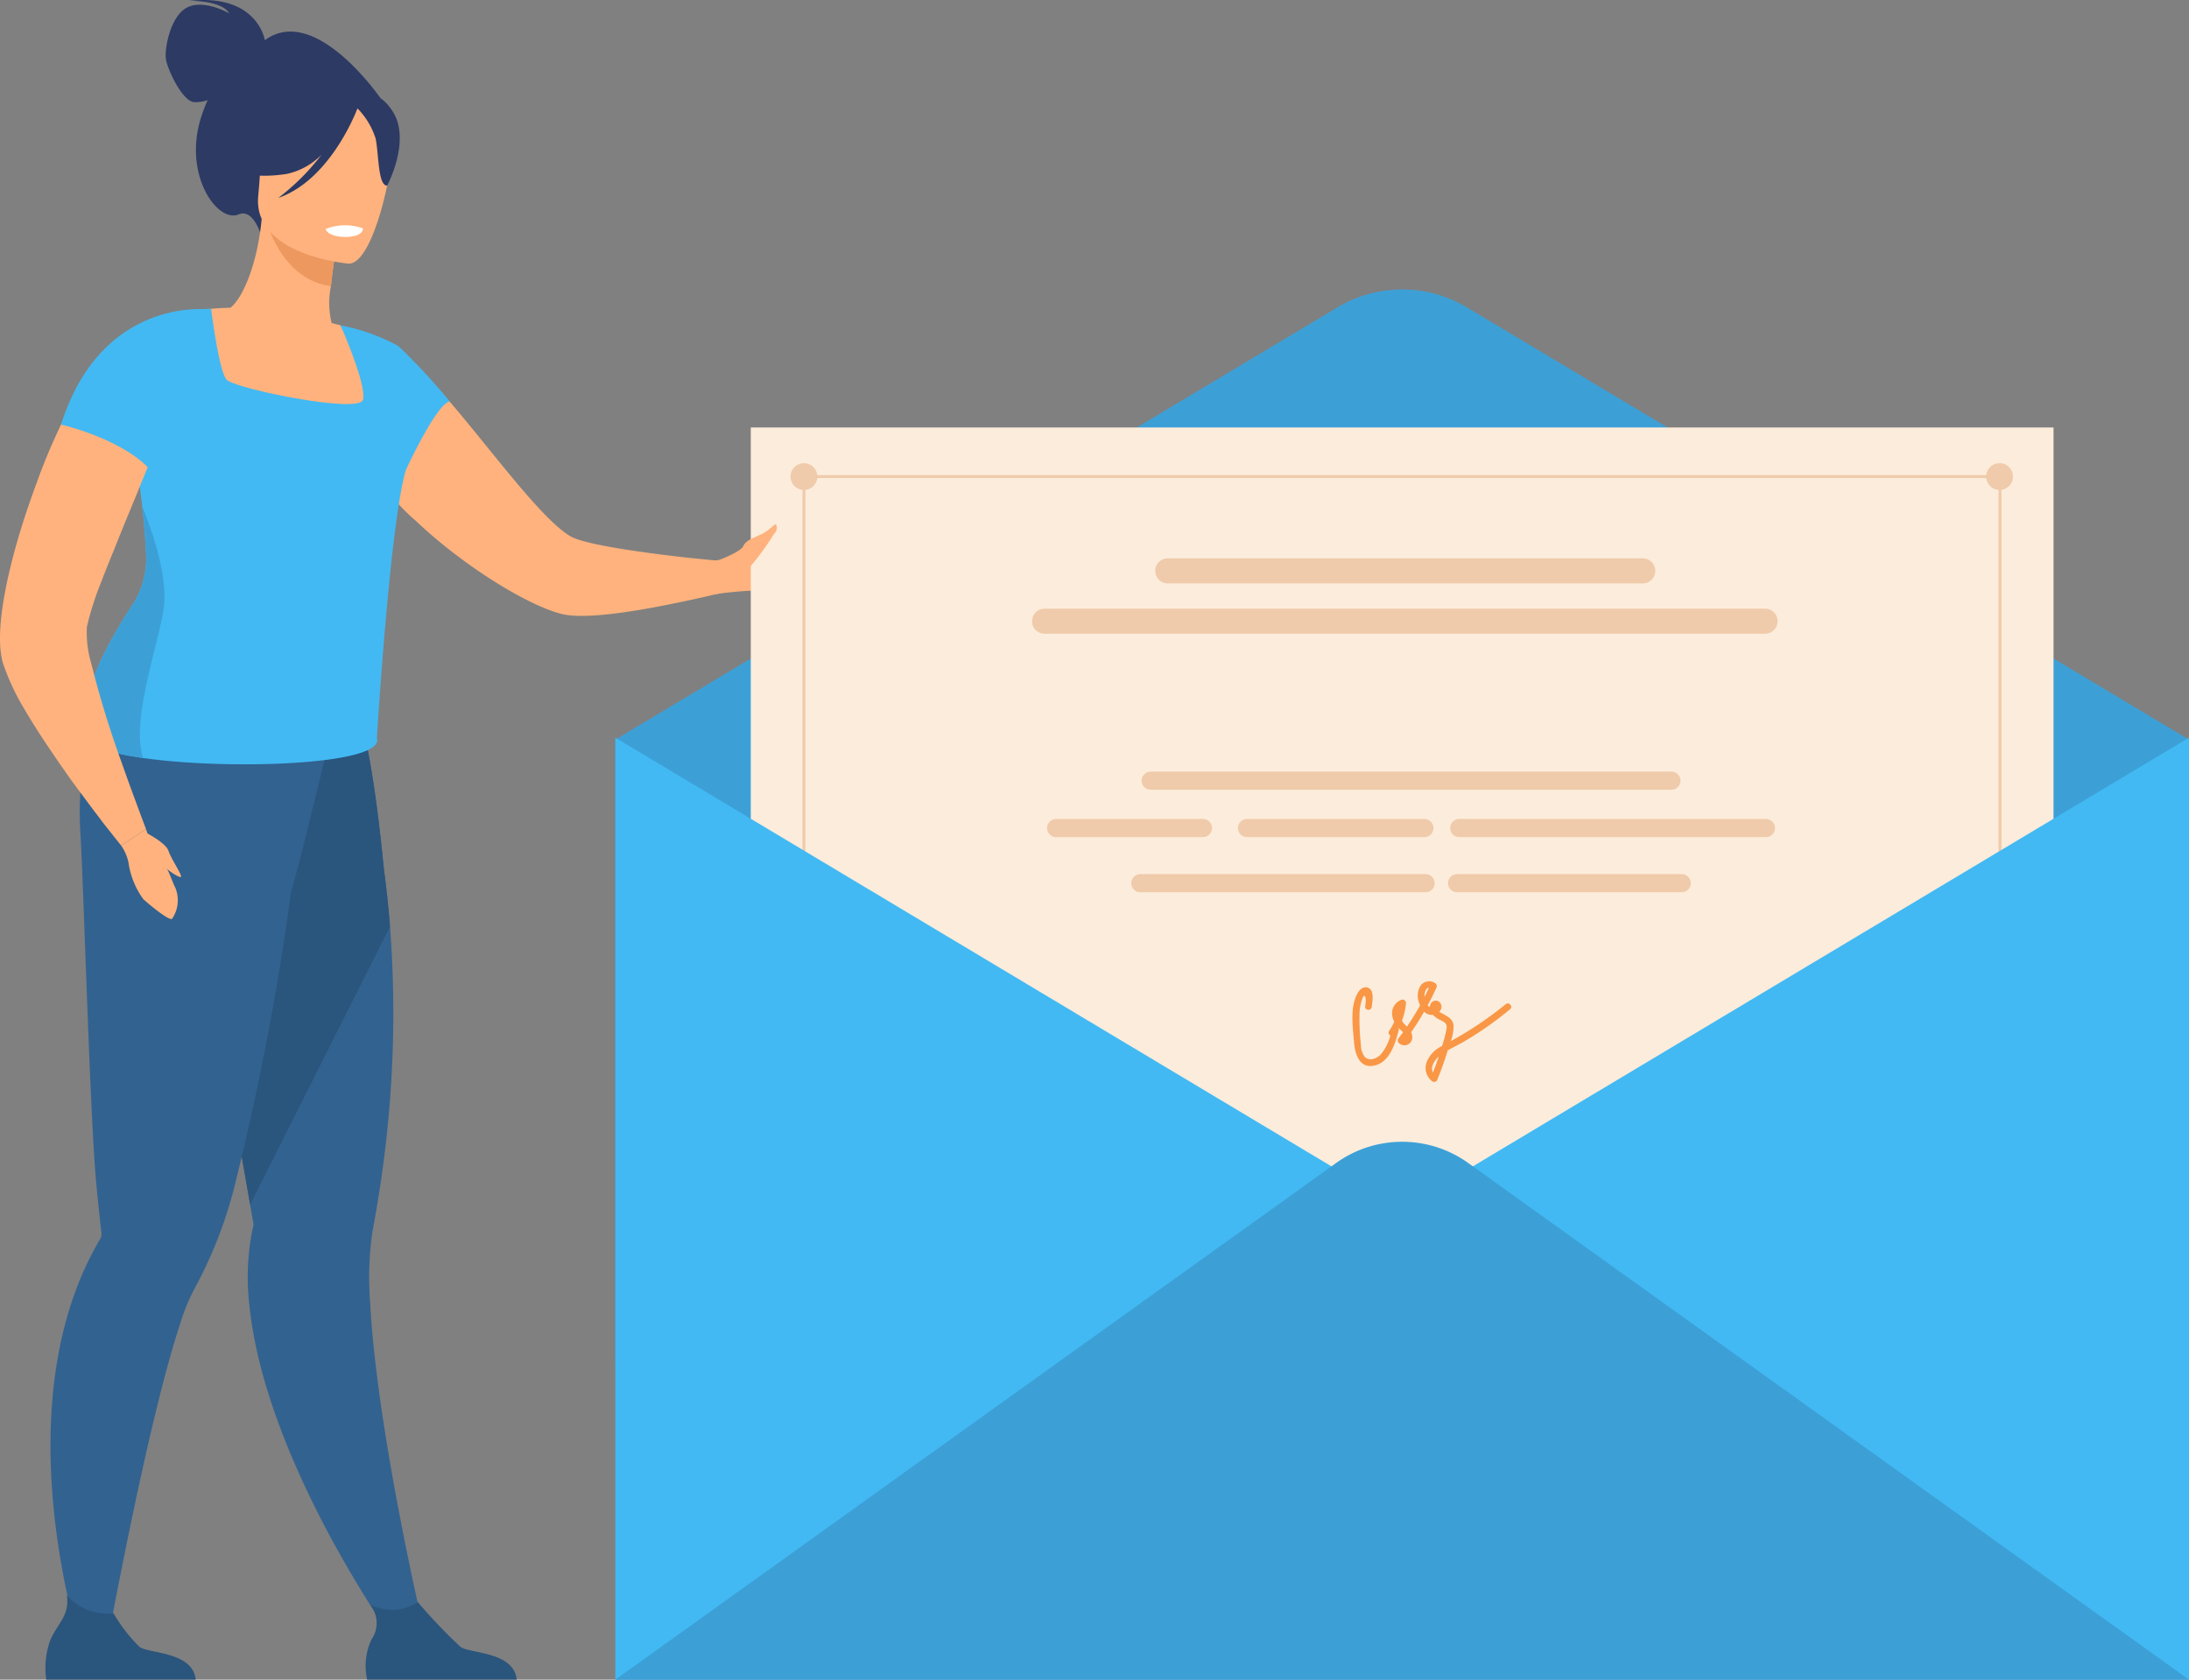 <svg id="Group_2380" data-name="Group 2380" xmlns="http://www.w3.org/2000/svg" xmlns:xlink="http://www.w3.org/1999/xlink" width="183.921" height="141.148" viewBox="0 0 183.921 141.148">
  <rect x="0" y="0" width="183.921" height="141.148" fill="#808080" stroke="none"/>
  <defs>
    <clipPath id="clip-path">
      <rect id="Rectangle_1939" data-name="Rectangle 1939" width="183.921" height="141.148" fill="none"/>
    </clipPath>
  </defs>
  <g id="Group_2379" data-name="Group 2379" clip-path="url(#clip-path)">
    <path id="Path_19040" data-name="Path 19040" d="M25.687,3.379c-.061-.334-.847-3.92-6.394-3.309,0,0,2.761-.07,3.4,1.055,0,0-2.061-1.206-3.5-.513s-1.937,3.458-1.82,4.327S18.737,8.48,19.727,8.58a2.94,2.94,0,0,0,1.157-.167,13.3,13.3,0,0,0-.549,1.431c-1.546,4.841,1.367,8.929,3.16,8.17,1.15-.486,1.785,1.5,1.785,1.5L35.531,8.428S29.983.218,25.687,3.379" transform="translate(-3.435 0)" fill="#2c3a64"/>
    <path id="Path_19041" data-name="Path 19041" d="M39.335,151.635l-2.494.929s-10.83-15.021-12.163-28.237a20.077,20.077,0,0,1,.356-6.757s-.106-.6-.291-1.673c-.085-.5-.191-1.1-.311-1.787-.352-2.017-.837-4.778-1.391-7.921-1.274-7.233-2.925-16.48-4.207-23.277l.671-.216,7.27-2.345,1.5-4.771,5.413-1.425s1.21,2.365,2.291,13.54c.2,1.465.38,3.082.517,4.834a95.671,95.671,0,0,1-.515,19.574c-.249,1.943-.561,3.947-.951,6.008a26.8,26.8,0,0,0-.208,5.932c.545,10.8,4.511,27.594,4.511,27.594" transform="translate(-3.727 -14.673)" fill="#326290"/>
    <path id="Path_19042" data-name="Path 19042" d="M36.5,92.527,24.742,115.9c-.085-.5-.191-1.1-.31-1.787-.353-2.017-.837-4.778-1.391-7.922-1.275-7.233-2.926-16.479-4.208-23.276l.671-.216,7.27-2.345,1.5-4.772,5.413-1.425s1.21,2.365,2.29,13.539c.2,1.466.381,3.083.517,4.835" transform="translate(-3.727 -14.673)" fill="#2a557d"/>
    <path id="Path_19043" data-name="Path 19043" d="M28.646,76.481l-.272-2.333c-4.559,1.212-16.74-3.383-16.74-3.383S7.218,74.646,7.8,83.952c.283,4.542.8,23.842,1.34,29.554.195,2.069.366,3.543.436,4.131l0,.006a.818.818,0,0,1-.132.506,26.815,26.815,0,0,0-1.993,4.191c-5.3,14.122.817,31.514.817,31.514l1.587-.639s3.48-19.355,6.309-27.906a16.9,16.9,0,0,1,1.362-3.271,36.947,36.947,0,0,0,3.406-9.083,223.366,223.366,0,0,0,4.582-24.1c.144.006,3.135-12.376,3.135-12.376" transform="translate(-1.047 -14.002)" fill="#326290"/>
    <path id="Path_19044" data-name="Path 19044" d="M42.351,50.993a3.081,3.081,0,0,0,.281.268c3.9,3.631,9.143,6.841,11.951,7.549,1.847.472,5.919-.16,9.3-.856,2.252-.444,4.214-.935,5.023-1.128.258-.06.4-.106.4-.106l-.354-2.28s-2.026-.16-4.544-.444c-3.508-.412-7.953-1.045-9.092-1.718-2.641-1.57-7.277-8.153-10.995-12.292-.195-.225-.388-.442-.58-.655-.14-.156-.28-.308-.419-.457a.529.529,0,0,0-.11-.1c-.171-.164-.316-.317-.456-.451-.006-.017-.03-.029-.054-.043a16.384,16.384,0,0,0-1.82-1.469c-.65-.371-1.185-.443-1.562-.127a5.989,5.989,0,0,0-.963,1.372c-.1.188-.2.394-.3.619a1.4,1.4,0,0,0-.156.385,7.875,7.875,0,0,0-.5,3.082,9.761,9.761,0,0,0,.612,3.05,16.617,16.617,0,0,0,4.335,5.806" transform="translate(-7.4 -7.218)" fill="#ffb27d"/>
    <path id="Path_19045" data-name="Path 19045" d="M35.287,38.7a14.194,14.194,0,0,1-5.019,1.971c-7.695,1.551-10.443-4.993-11.417-9.46a6.58,6.58,0,0,1,2.613-.723c.554-.049,1.137-.076,1.619-.087.877-.633,2.232-3.288,2.633-7.458l.356.107,5.979,1.818s-.33,1.907-.517,3.714a7.169,7.169,0,0,0,.06,3.106c.467.116.748.19.748.19l0,.006A38.709,38.709,0,0,1,35.287,38.7" transform="translate(-3.73 -4.54)" fill="#ffb27d"/>
    <path id="Path_19046" data-name="Path 19046" d="M35.991,45.366c-.035.164-.079.324-.126.489-1.351,4.516-2.443,22.569-2.443,22.569.715,2.256-12.4,2.718-19.638,1.676-2.631-.378-4.483-.955-4.611-1.718-1.295-2.918,1.873-8.368,3.7-11.138a7.053,7.053,0,0,0,1.161-4.129c-.055-1.432-.177-2.822-.326-4.124-.28-2.455-.655-4.6-.85-6.116v0c.38-.377.751-.728,1.1-1.063a11.174,11.174,0,0,0,1.311-1.453,2.285,2.285,0,0,0,.51-1.513,7.62,7.62,0,0,0-.2-1.177c-.045-.184-.1-.368-.152-.552a16.108,16.108,0,0,0-1.669-3.589c1.96-1.146,5.733-1.181,5.733-1.181s.026.206.073.543c.184,1.353.7,4.823,1.229,5.416.66.741,11.093,2.885,11.457,1.7.358-1.166-1.8-6.076-1.878-6.261l0-.006a16.712,16.712,0,0,1,4.858,1.744h0c-1.813,1.587,1.722,5.556.77,9.884" transform="translate(-1.755 -6.401)" fill="#42b9f3"/>
    <path id="Path_19047" data-name="Path 19047" d="M33.831,24.894s-.331,1.906-.516,3.714c-3.4-.438-4.9-3.732-5.463-5.532Z" transform="translate(-5.511 -4.566)" fill="#ed985f"/>
    <path id="Path_19048" data-name="Path 19048" d="M34.636,24.166s-8.09-.675-7.592-5.706-.209-8.507,4.976-8.288,6,2.237,6.24,3.957-1.506,10.084-3.623,10.038" transform="translate(-5.347 -2.011)" fill="#ffb27d"/>
    <path id="Path_19049" data-name="Path 19049" d="M37.694,11.054c-1.1-1.637-2.074-1.4-2.649-1a5.672,5.672,0,0,0-7.374.436,9.666,9.666,0,0,1-3.711,5.362s1.38,1.056,4.862.524a5.806,5.806,0,0,0,2.938-1.621,18.955,18.955,0,0,1-3.638,3.635c4.24-1.468,6.432-6.942,6.654-7.523A6.386,6.386,0,0,1,36.3,13.391c.274,1.323.191,3.978.969,3.964,0,0,2.067-3.845.423-6.3" transform="translate(-4.741 -1.758)" fill="#2c3a64"/>
    <path id="Path_19050" data-name="Path 19050" d="M83.809,58.105c-.809.771-1.627,2.7-4.119,2.661a35.94,35.94,0,0,0-4.449.293c-.339.059-.536.083-.536.083l-.089-2.823a.478.478,0,0,0,.116-.01c.6-.091,3.659-.561,4.869-1.363,1.359-.91,4.534-.067,4.534-.067s.488.468-.327,1.225" transform="translate(-14.765 -11.184)" fill="#ffb27d"/>
    <path id="Path_19051" data-name="Path 19051" d="M17.389,174.221H4.83a6.9,6.9,0,0,1,.355-3.367c.628-1.393,1.613-2.026,1.377-3.712a4.524,4.524,0,0,0,3.914,1.5,13.751,13.751,0,0,0,2.179,2.824c.821.59,4.481.38,4.733,2.757" transform="translate(-0.942 -33.073)" fill="#2a557d"/>
    <path id="Path_19052" data-name="Path 19052" d="M50.99,174.36H38.431a5.222,5.222,0,0,1,.355-3.367A2.421,2.421,0,0,0,38.7,168.1a4.869,4.869,0,0,0,2.115.4,4.424,4.424,0,0,0,1.867-.657,45.313,45.313,0,0,0,3.578,3.759c.821.59,4.481.38,4.733,2.757" transform="translate(-7.578 -33.212)" fill="#2a557d"/>
    <path id="Path_19053" data-name="Path 19053" d="M34.108,23.918s.113.666,1.753.667c0,0,1.376,0,1.379-.722a4.419,4.419,0,0,0-3.132.055" transform="translate(-6.749 -4.672)" fill="#fff"/>
    <path id="Path_19054" data-name="Path 19054" d="M15.5,61.731c-.5,3.147-2.772,9.46-1.714,12.476-2.631-.378-4.483-.955-4.611-1.717-1.294-2.918,1.874-8.368,3.7-11.138a7.059,7.059,0,0,0,1.161-4.129c-.055-1.432-.177-2.821-.327-4.124,0,0,2.317,5.288,1.788,8.633" transform="translate(-1.755 -10.507)" fill="#3ca0d7"/>
    <path id="Path_19055" data-name="Path 19055" d="M39.3,37.167c.087,2.8,2.11,10.474,2.59,9.461.548-1.157,2.672-5.55,3.669-5.712a50.665,50.665,0,0,0-4.313-4.664,8.231,8.231,0,0,0-1.946.914" transform="translate(-7.775 -7.173)" fill="#42b9f3"/>
    <path id="Path_19056" data-name="Path 19056" d="M12.263,76.91,10.18,78.3s-.528-.659-1.362-1.712c-.249-.318-.383-.509-.383-.509-.66-.851-1.428-1.895-2.268-3.026l-.014-.014C4.745,71.06,3.2,68.814,2.017,66.781A19.773,19.773,0,0,1,.243,62.958a2.12,2.12,0,0,1-.075-.316c-.612-2.659.51-7.939,2.295-13.091.245-.712.5-1.413.752-2.1A51.5,51.5,0,0,1,6.3,40.633a20.149,20.149,0,0,1,1.859-2.91,8.475,8.475,0,0,1,.618-.738c.116-.131.23-.257.344-.376a8.7,8.7,0,0,1,5.826,2.852c-.034.119-.068.237-.1.357-.788,2.542-2.005,5.661-3.266,8.718-.686,1.679-1.388,3.345-2,4.912-.39.937-.743,1.83-1.06,2.655A25.892,25.892,0,0,0,7.3,59.918a9.112,9.112,0,0,0,.373,3.1,84.632,84.632,0,0,0,2.584,8.408c.4,1.15.795,2.219,1.124,3.107.527,1.435.885,2.373.885,2.373" transform="translate(0 -7.244)" fill="#ffb27d"/>
    <path id="Path_19057" data-name="Path 19057" d="M14.439,46.577c-2.082-3.14-8.045-4.493-8.045-4.493C9.759,31.406,18.6,32.4,18.6,32.4s-3.215,11.11-4.156,14.181" transform="translate(-1.265 -6.405)" fill="#42b9f3"/>
    <path id="Path_19058" data-name="Path 19058" d="M12.691,88.239a4.062,4.062,0,0,1,.609,1.389,6.851,6.851,0,0,0,1.253,3.119c.673.612,2.2,1.836,2.417,1.652a2.774,2.774,0,0,0,.259-2.646c-.259-.46-.61-1.744-1.075-2.054-.563-.378-1.38-2.848-1.38-2.848Z" transform="translate(-2.511 -17.186)" fill="#ffb27d"/>
    <path id="Path_19059" data-name="Path 19059" d="M15.3,87.243s1.657.841,1.88,1.514,1.15,2.029,1.056,2.187-1.542-.749-2.032-1.586a13.124,13.124,0,0,1-.9-2.115" transform="translate(-3.027 -17.263)" fill="#ffb27d"/>
    <path id="Path_19060" data-name="Path 19060" d="M64.453,68.155l60.676-36.325a10.581,10.581,0,0,1,10.869,0l60.675,36.325V127.36l-132.22-6.63Z" transform="translate(-12.753 -6.001)" fill="#3ca0d7"/>
    <rect id="Rectangle_1935" data-name="Rectangle 1935" width="109.458" height="94.593" transform="translate(63.081 35.923)" fill="#fcecdb"/>
    <path id="Path_19061" data-name="Path 19061" d="M82.807,49.651a1.125,1.125,0,1,1,1.125,1.125,1.125,1.125,0,0,1-1.125-1.125" transform="translate(-16.385 -9.602)" fill="#efcbab"/>
    <path id="Path_19062" data-name="Path 19062" d="M208.047,49.651a1.125,1.125,0,1,1,1.125,1.125,1.125,1.125,0,0,1-1.125-1.125" transform="translate(-41.167 -9.602)" fill="#efcbab"/>
    <rect id="Rectangle_1936" data-name="Rectangle 1936" width="100.459" height="0.245" transform="translate(67.547 39.927)" fill="#efcbab"/>
    <rect id="Rectangle_1937" data-name="Rectangle 1937" width="0.245" height="100.459" transform="translate(67.425 39.602)" fill="#efcbab"/>
    <rect id="Rectangle_1938" data-name="Rectangle 1938" width="0.245" height="100.459" transform="translate(167.922 39.602)" fill="#efcbab"/>
    <path id="Path_19063" data-name="Path 19063" d="M196.674,77.283V156.44H64.454V77.283l66.11,39.579Z" transform="translate(-12.754 -15.292)" fill="#42b9f3"/>
    <path id="Path_19064" data-name="Path 19064" d="M64.453,164.816,125.014,121.4a9.525,9.525,0,0,1,11.1,0l60.561,43.418Z" transform="translate(-12.753 -23.668)" fill="#3ca0d7"/>
    <path id="Path_19065" data-name="Path 19065" d="M161.929,60.6H122.02a1.054,1.054,0,0,1,0-2.107h39.909a1.054,1.054,0,1,1,0,2.107" transform="translate(-23.936 -11.574)" fill="#efcbab"/>
    <path id="Path_19066" data-name="Path 19066" d="M169.672,65.872H109.2a1.054,1.054,0,1,1,0-2.107h60.468a1.054,1.054,0,1,1,0,2.107" transform="translate(-21.4 -12.617)" fill="#efcbab"/>
    <path id="Path_19067" data-name="Path 19067" d="M164.092,82.362H120.341a.762.762,0,0,1,0-1.525h43.751a.762.762,0,0,1,0,1.525" transform="translate(-23.661 -15.995)" fill="#efcbab"/>
    <path id="Path_19068" data-name="Path 19068" d="M122.775,87.326H110.439a.762.762,0,0,1,0-1.525h12.336a.762.762,0,0,1,0,1.525" transform="translate(-21.702 -16.978)" fill="#efcbab"/>
    <path id="Path_19069" data-name="Path 19069" d="M145.336,87.326h-14.9a.762.762,0,0,1,0-1.525h14.9a.762.762,0,0,1,0,1.525" transform="translate(-25.658 -16.978)" fill="#efcbab"/>
    <path id="Path_19070" data-name="Path 19070" d="M178.431,87.326H152.667a.762.762,0,0,1,0-1.525h25.764a.762.762,0,1,1,0,1.525" transform="translate(-30.058 -16.978)" fill="#efcbab"/>
    <path id="Path_19071" data-name="Path 19071" d="M143.223,93.1H119.26a.762.762,0,1,1,0-1.525h23.964a.762.762,0,0,1,0,1.525" transform="translate(-23.447 -18.119)" fill="#efcbab"/>
    <path id="Path_19072" data-name="Path 19072" d="M171.311,93.1H152.436a.762.762,0,0,1,0-1.525h18.875a.762.762,0,0,1,0,1.525" transform="translate(-30.012 -18.119)" fill="#efcbab"/>
    <path id="Path_19073" data-name="Path 19073" d="M154.537,104.733a30.42,30.42,0,0,1-4.608,3.1,3.751,3.751,0,0,0,.231-1.276c-.029-.549-.467-.79-.9-1.017-.109-.056-.21-.116-.31-.176a.558.558,0,0,0,.144-.65.473.473,0,0,0-.879.036.7.7,0,0,0-.059.208.54.54,0,0,1-.171-.134c.267-.5.519-1.007.75-1.526a.284.284,0,0,0-.107-.326.891.891,0,0,0-1.22.168,1.64,1.64,0,0,0-.1,1.583c.012.034.026.068.04.1q-.51.92-1.107,1.791c-.036-.037-.074-.074-.112-.111a2.418,2.418,0,0,1-.31-.372,5.41,5.41,0,0,0,.342-1.488.284.284,0,0,0-.405-.273,1.2,1.2,0,0,0-.752,1.3,1.634,1.634,0,0,0,.173.544,4.9,4.9,0,0,1-.428.75.264.264,0,0,0,.1.391,3.939,3.939,0,0,1-.813,1.6c-.329.343-.942.6-1.341.2a1.7,1.7,0,0,1-.32-1.028,18.732,18.732,0,0,1-.118-2.554,3.9,3.9,0,0,1,.194-1.184c.084-.235.2-.59.318-.186a2.227,2.227,0,0,1-.042.708.281.281,0,0,0,.56.043c.042-.423.232-1.31-.247-1.575-.4-.22-.761.1-.945.425-.661,1.186-.4,2.815-.3,4.105.079,1.028.464,2.289,1.778,1.963,1.235-.308,1.689-1.866,1.974-2.937a.285.285,0,0,0-.009-.18c0-.009.01-.017.015-.026.051.052.1.1.154.155.073.064.143.132.21.2q-.195.271-.4.535a.285.285,0,0,0,.022.343.658.658,0,0,0,1.149-.486.93.93,0,0,0-.094-.385q.586-.842,1.093-1.733a.881.881,0,0,0,.674.27c.019,0,.038,0,.057-.006a2.1,2.1,0,0,0,.489.372,3.222,3.222,0,0,1,.486.262c.267.218.188.466.129.776a12.48,12.48,0,0,1-.326,1.21,2.54,2.54,0,0,0-1.312,1.387,1.412,1.412,0,0,0,.489,1.586.283.283,0,0,0,.421-.14c.319-.784.606-1.58.853-2.39.008-.026.016-.051.025-.078.5-.283,1.021-.533,1.514-.825a28.738,28.738,0,0,0,3.721-2.63c.278-.231-.092-.652-.371-.421m-6.82-.748c0-.224.114-.635.373-.63-.117.253-.237.5-.363.752,0-.04-.008-.081-.01-.121m.713,6.485c-.236-.442.1-.988.488-1.348q-.226.68-.488,1.348" transform="translate(-28.03 -20.342)" fill="#f99746"/>
    <path id="Path_19074" data-name="Path 19074" d="M75.355,57.919s1.794-.679,2-1.149.8-.673,1.509-1,1.142-.918,1.244-.837a.68.68,0,0,1-.163.8,21.267,21.267,0,0,1-1.951,2.692c-.456.245-2.637-.5-2.637-.5" transform="translate(-14.911 -10.869)" fill="#ffb27d"/>
  </g>
</svg>
